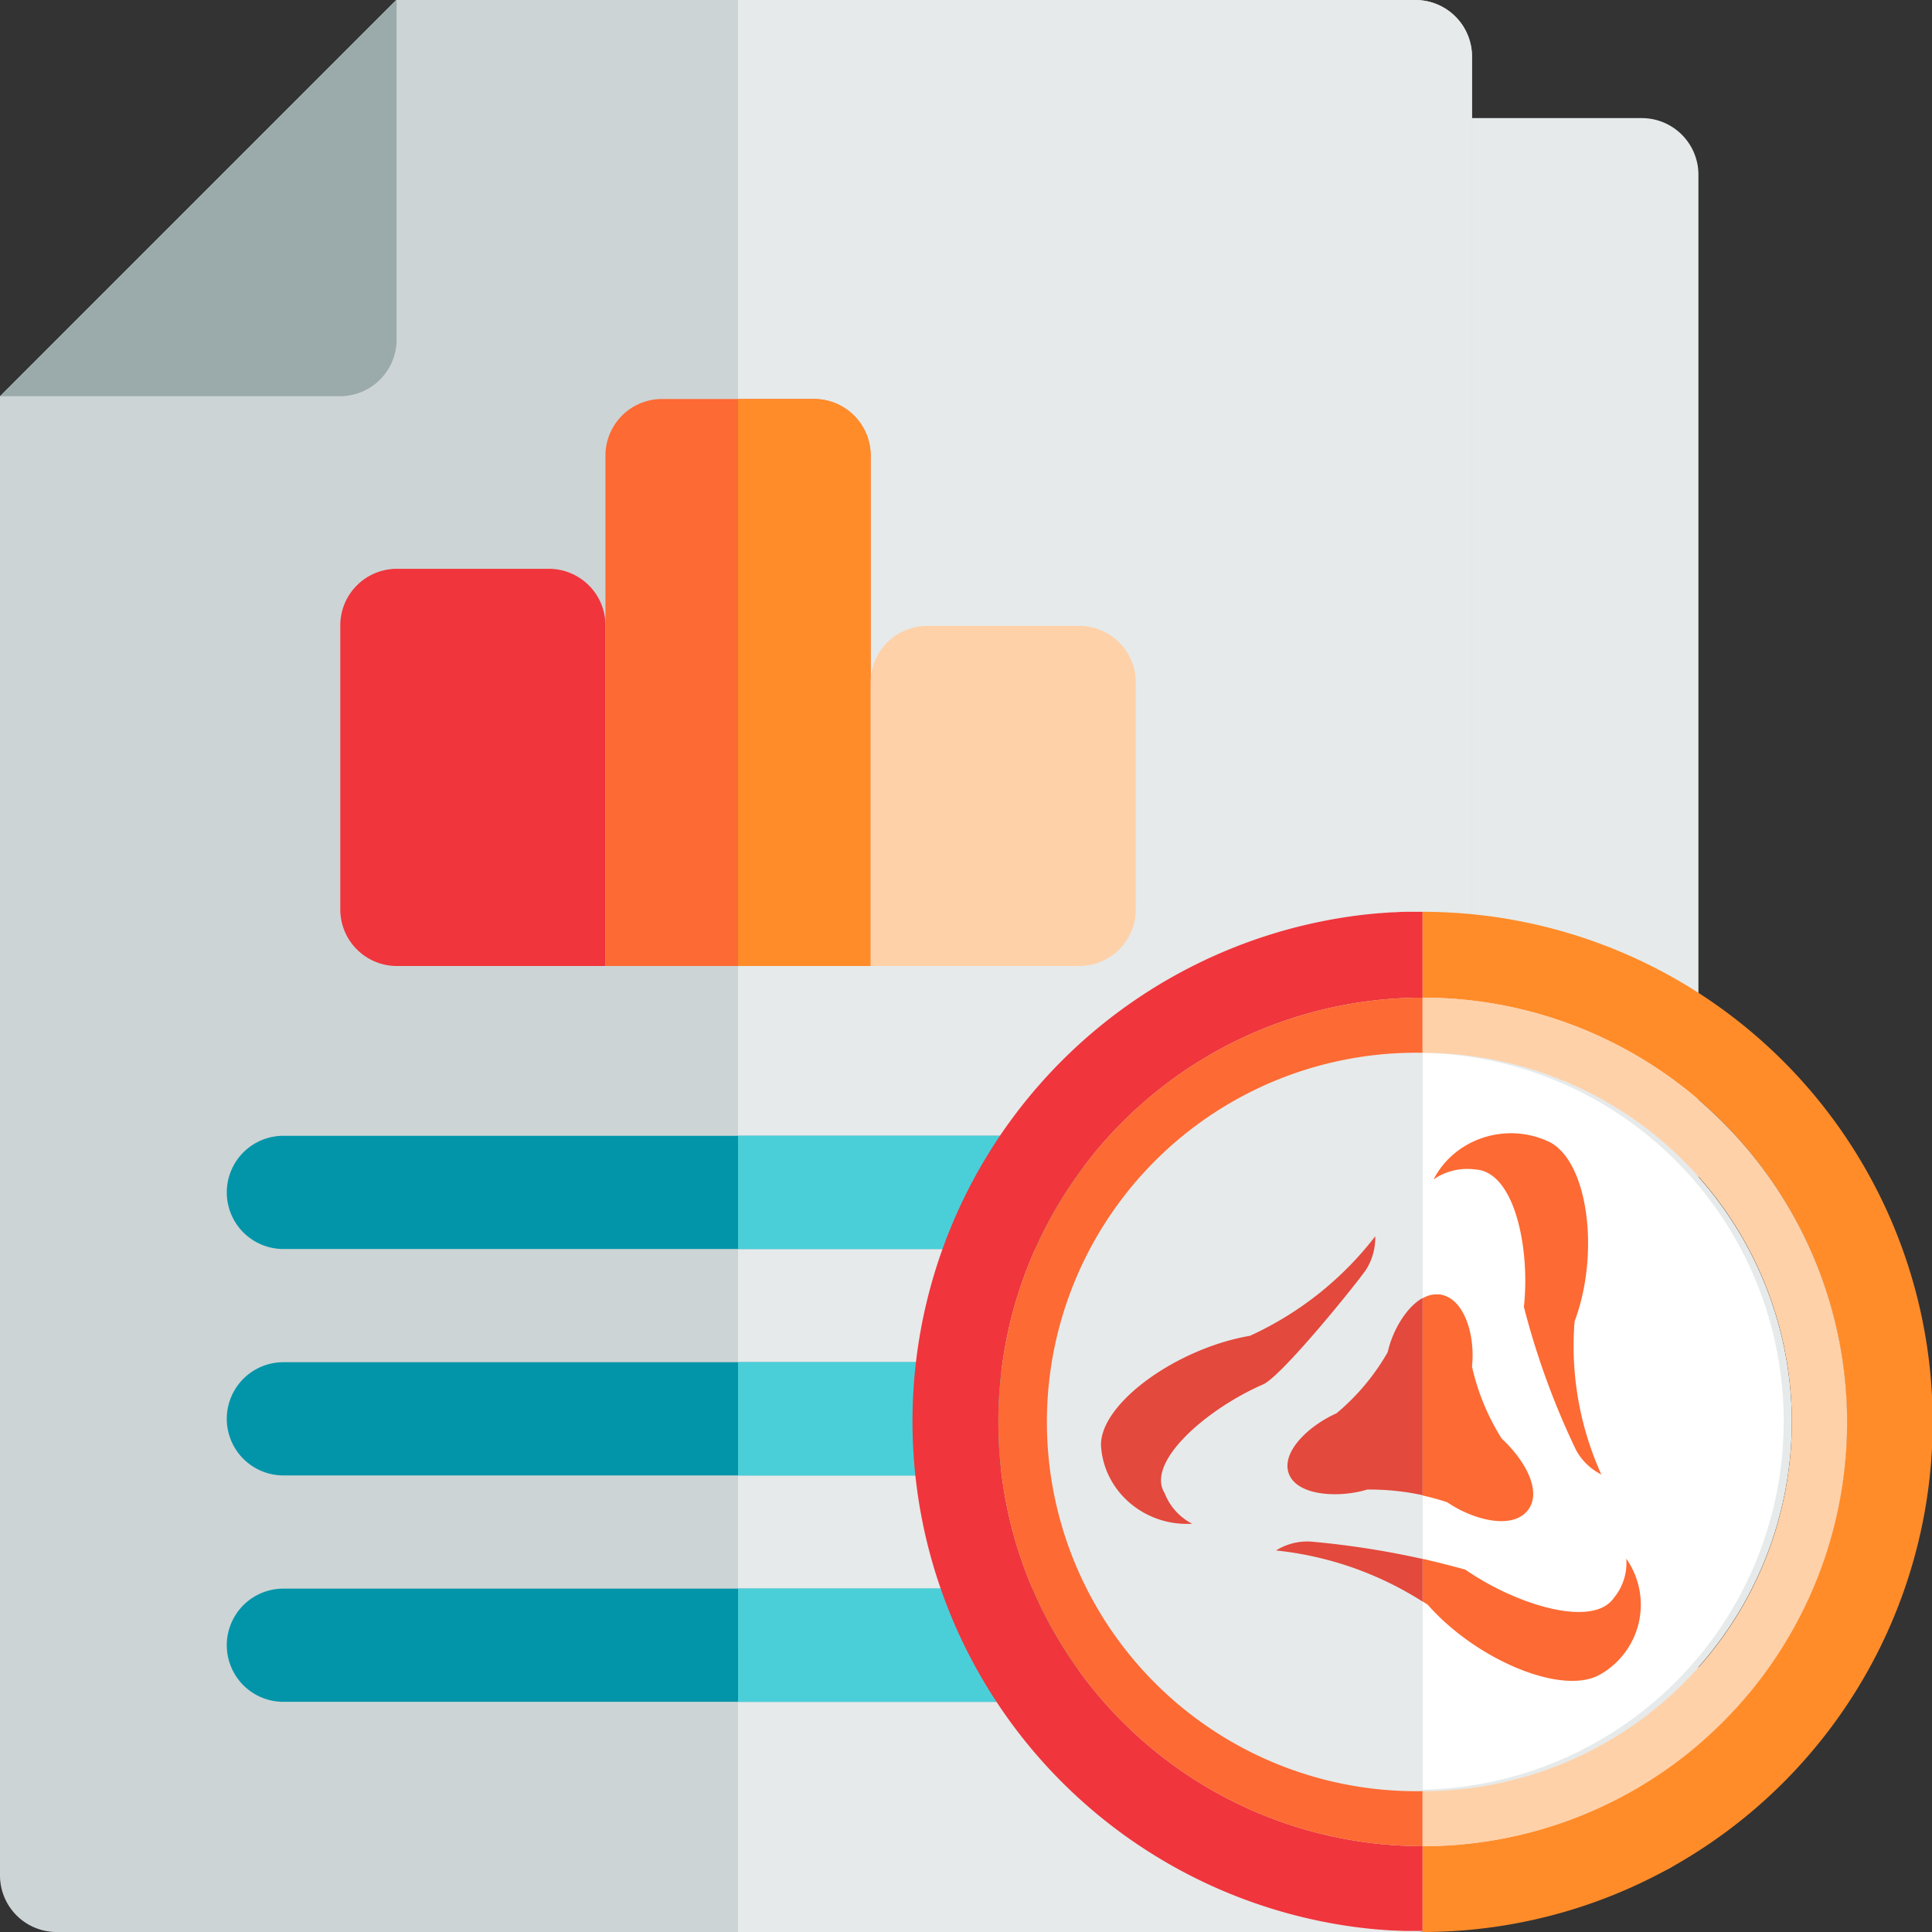 <svg id="Capa_1" data-name="Capa 1" xmlns="http://www.w3.org/2000/svg" viewBox="0 0 512 512"><rect x="0" y="0" width="512" height="512" fill="#333333" stroke="none"/><defs><style>.cls-1{fill:#e6eaea;}.cls-2{fill:#cdd4d5;}.cls-3{fill:#9baaab;}.cls-4{fill:#0295aa;}.cls-5{fill:#4acfd9;}.cls-6{fill:#f0353d;}.cls-7{fill:#fd6a33;}.cls-8{fill:#ff8c29;}.cls-9{fill:#ffd1a9;}.cls-10{fill:#ffb300;}.cls-11{fill:#ffa000;}.cls-12{fill:#fff;}.cls-13{fill:#e3493c;}</style></defs><title>financial-programs</title><path class="cls-1" d="M450.1,46.3V482a15,15,0,0,1-15,15h-50V31.3h50a15,15,0,0,1,15,15Z"/><path class="cls-2" d="M0,105V497a15,15,0,0,0,15,15H375.1a15,15,0,0,0,15-15V15a15,15,0,0,0-15-15H105Z"/><path class="cls-1" d="M390.1,15V497a15,15,0,0,1-15,15H195.59V0H375.1A15,15,0,0,1,390.1,15Z"/><path class="cls-3" d="M105.1,0V90a15,15,0,0,1-15,15H0L105,0Z"/><path class="cls-4" d="M75.1,331H273.65a15,15,0,0,0,0-30H75.1a15,15,0,1,0,0,30Z"/><path class="cls-5" d="M288.65,316a15,15,0,0,1-15,15H195.59V301h78.06A15,15,0,0,1,288.65,316Z"/><path class="cls-4" d="M75.1,391H257a15,15,0,0,0,0-30H75.1a15,15,0,1,0,0,30Z"/><path class="cls-5" d="M272,376a15,15,0,0,1-15,15H195.59V361H257A15,15,0,0,1,272,376Z"/><path class="cls-4" d="M272.49,421H75.1a15,15,0,1,0,0,30H272.49a15,15,0,0,0,0-30Z"/><path class="cls-5" d="M287.49,436a15,15,0,0,1-15,15h-76.9V421h76.9A15,15,0,0,1,287.49,436Z"/><path class="cls-6" d="M160.45,256H105.18a15,15,0,0,1-15-15V165.74a15,15,0,0,1,15-15h40.27a15,15,0,0,1,15,15Z"/><path class="cls-7" d="M230.73,256H160.45V120.74a15,15,0,0,1,15-15h40.28a15,15,0,0,1,15,15Z"/><path class="cls-8" d="M230.73,120.74V256H195.59V105.74h20.14A15,15,0,0,1,230.73,120.74Z"/><path class="cls-9" d="M286,256H230.73V180.87a15,15,0,0,1,15-15H286a15,15,0,0,1,15,15V241A15,15,0,0,1,286,256Z"/><path class="cls-10" d="M362,242.47c1.17-.13,2.34-.24,3.52-.34C364.38,242.23,363.21,242.34,362,242.47Z"/><path class="cls-10" d="M365.56,511.51c-1.18-.1-2.35-.21-3.52-.34C363.21,511.3,364.38,511.41,365.56,511.51Z"/><path class="cls-10" d="M373.33,241.69c1,0,2,0,3,0C375.36,241.65,374.34,241.66,373.33,241.69Z"/><path class="cls-10" d="M365.75,242.11c1.1-.09,2.21-.17,3.32-.23C368,241.94,366.85,242,365.75,242.11Z"/><path class="cls-10" d="M369.55,241.85c1-.06,2-.09,2.95-.13C371.52,241.75,370.53,241.79,369.55,241.85Z"/><path class="cls-10" d="M369.07,511.76c-1.11-.06-2.22-.14-3.32-.23C366.85,511.62,368,511.7,369.07,511.76Z"/><path class="cls-10" d="M376.37,512c-1,0-2,0-3,0C374.34,512,375.36,512,376.37,512Z"/><path class="cls-10" d="M372.5,511.92c-1,0-2-.07-2.95-.13C370.53,511.85,371.52,511.88,372.5,511.92Z"/><path class="cls-11" d="M365.56,242.13l.19,0Z"/><path class="cls-11" d="M373.33,512l-.83,0Z"/><path class="cls-11" d="M362,511.17h0Z"/><path class="cls-11" d="M372.5,241.72l.83,0Z"/><path class="cls-11" d="M369.55,511.79l-.48,0Z"/><path class="cls-11" d="M365.75,511.53l-.19,0Z"/><path class="cls-11" d="M362,242.47Z"/><path class="cls-11" d="M369.07,241.88l.48,0Z"/><path class="cls-11" d="M377,512h0Z"/><path class="cls-11" d="M377,241.64Z"/><path class="cls-11" d="M377,512h0A135.18,135.18,0,0,0,512.18,376.82h0A135.18,135.18,0,0,1,377,512Z"/><path class="cls-11" d="M512.17,376.13A135.17,135.17,0,0,0,377,241.64h0A135.17,135.17,0,0,1,512.17,376.13Z"/><path class="cls-6" d="M377,241.64h-.63c-1,0-2,0-3,0l-.83,0c-1,0-2,.07-2.95.13l-.48,0c-1.11.06-2.22.14-3.32.23l-.19,0c-1.18.1-2.35.21-3.52.34H362a135.18,135.18,0,0,0,0,268.69H362c1.17.13,2.34.24,3.52.34l.19,0c1.1.09,2.21.17,3.32.23l.48,0c1,.06,2,.09,2.95.13l.83,0c1,0,2,0,3,0H377V489.25h0a112.43,112.43,0,1,1,0-224.86h0V241.64Z"/><path class="cls-8" d="M512.17,376.13A135.17,135.17,0,0,0,377,241.64v22.75a112.43,112.43,0,0,1,0,224.86V512A135.18,135.18,0,0,0,512.18,376.82C512.18,376.59,512.17,376.36,512.17,376.13Z"/><path class="cls-1" d="M279.15,376.82A98,98,0,0,0,377,474.67h0V279h0A98,98,0,0,0,279.15,376.82Z"/><path class="cls-1" d="M474.85,376.82A98,98,0,0,0,377,279v195.7A98,98,0,0,0,474.85,376.82Z"/><path class="cls-12" d="M377,279V474.3A97.67,97.67,0,0,0,377,279Z"/><path class="cls-1" d="M279.34,376.63A97.66,97.66,0,0,0,377,474.3V279A97.66,97.66,0,0,0,279.34,376.63Z"/><path class="cls-7" d="M397.94,381.21a60.74,60.74,0,0,1-7.85-19.07c.91-8.13-1.95-18.09-8.44-19.08a7.36,7.36,0,0,0-4.65,1v52.26a65.35,65.35,0,0,1,6.52,1.79c6.91,4.7,16.87,7.21,21.1,2.45S404.62,387.43,397.94,381.21Z"/><path class="cls-13" d="M367.77,358.32a59.68,59.68,0,0,1-13.58,16.22c-7.6,3.39-14.92,10.52-12.55,16.21s13.23,6.26,20.67,4A66,66,0,0,1,377,396.24V344C372.5,346.5,368.91,353,367.77,358.32Z"/><path class="cls-7" d="M390.85,309.91c10.53.42,14.69,20.91,13,36.43a205.18,205.18,0,0,0,13.85,38,15.53,15.53,0,0,0,6.67,6.41,82.52,82.52,0,0,1-7.09-40.56c6.67-17.77,3.7-41.77-6.33-47.38-11.18-5.61-25-1.41-30.83,9.35a1.69,1.69,0,0,0-.19.38A15.68,15.68,0,0,1,390.85,309.91Z"/><path class="cls-13" d="M331.26,354c-19.38,3.32-39.49,17.78-39.49,28.88.58,12.13,11.3,21.52,23.89,20.94h.3a15.36,15.36,0,0,1-7.32-8.12c-5.08-8.13,10.94-22.2,26.05-28.8,4.81-2,24.53-26.37,27.32-30.41a15.79,15.79,0,0,0,2.44-8.85A88.17,88.17,0,0,1,331.26,354Z"/><path class="cls-7" d="M431.4,413.68a5.55,5.55,0,0,0-.42-.61,14.47,14.47,0,0,1-3.28,10.37c-5.57,8.13-25.9,1.87-39.37-7.47q-5.61-1.55-11.33-2.87v11.3c.46.3.92.57,1.37.87,12.75,14.54,35.75,24.34,45.78,18.43A21.26,21.26,0,0,0,431.4,413.68Z"/><path class="cls-13" d="M347.28,408.53a15.66,15.66,0,0,0-9.12,2.36A89.37,89.37,0,0,1,377,424.44v-11.3A228.68,228.68,0,0,0,347.28,408.53Z"/><path class="cls-7" d="M377,264.39a112.43,112.43,0,1,0,0,224.86h0V474.67h0A97.85,97.85,0,1,1,377,279h0V264.39Z"/><path class="cls-9" d="M456,296.85A112.08,112.08,0,0,0,377,264.39V279a97.85,97.85,0,0,1,0,195.7v14.58A112.38,112.38,0,0,0,456,296.85Z"/></svg>